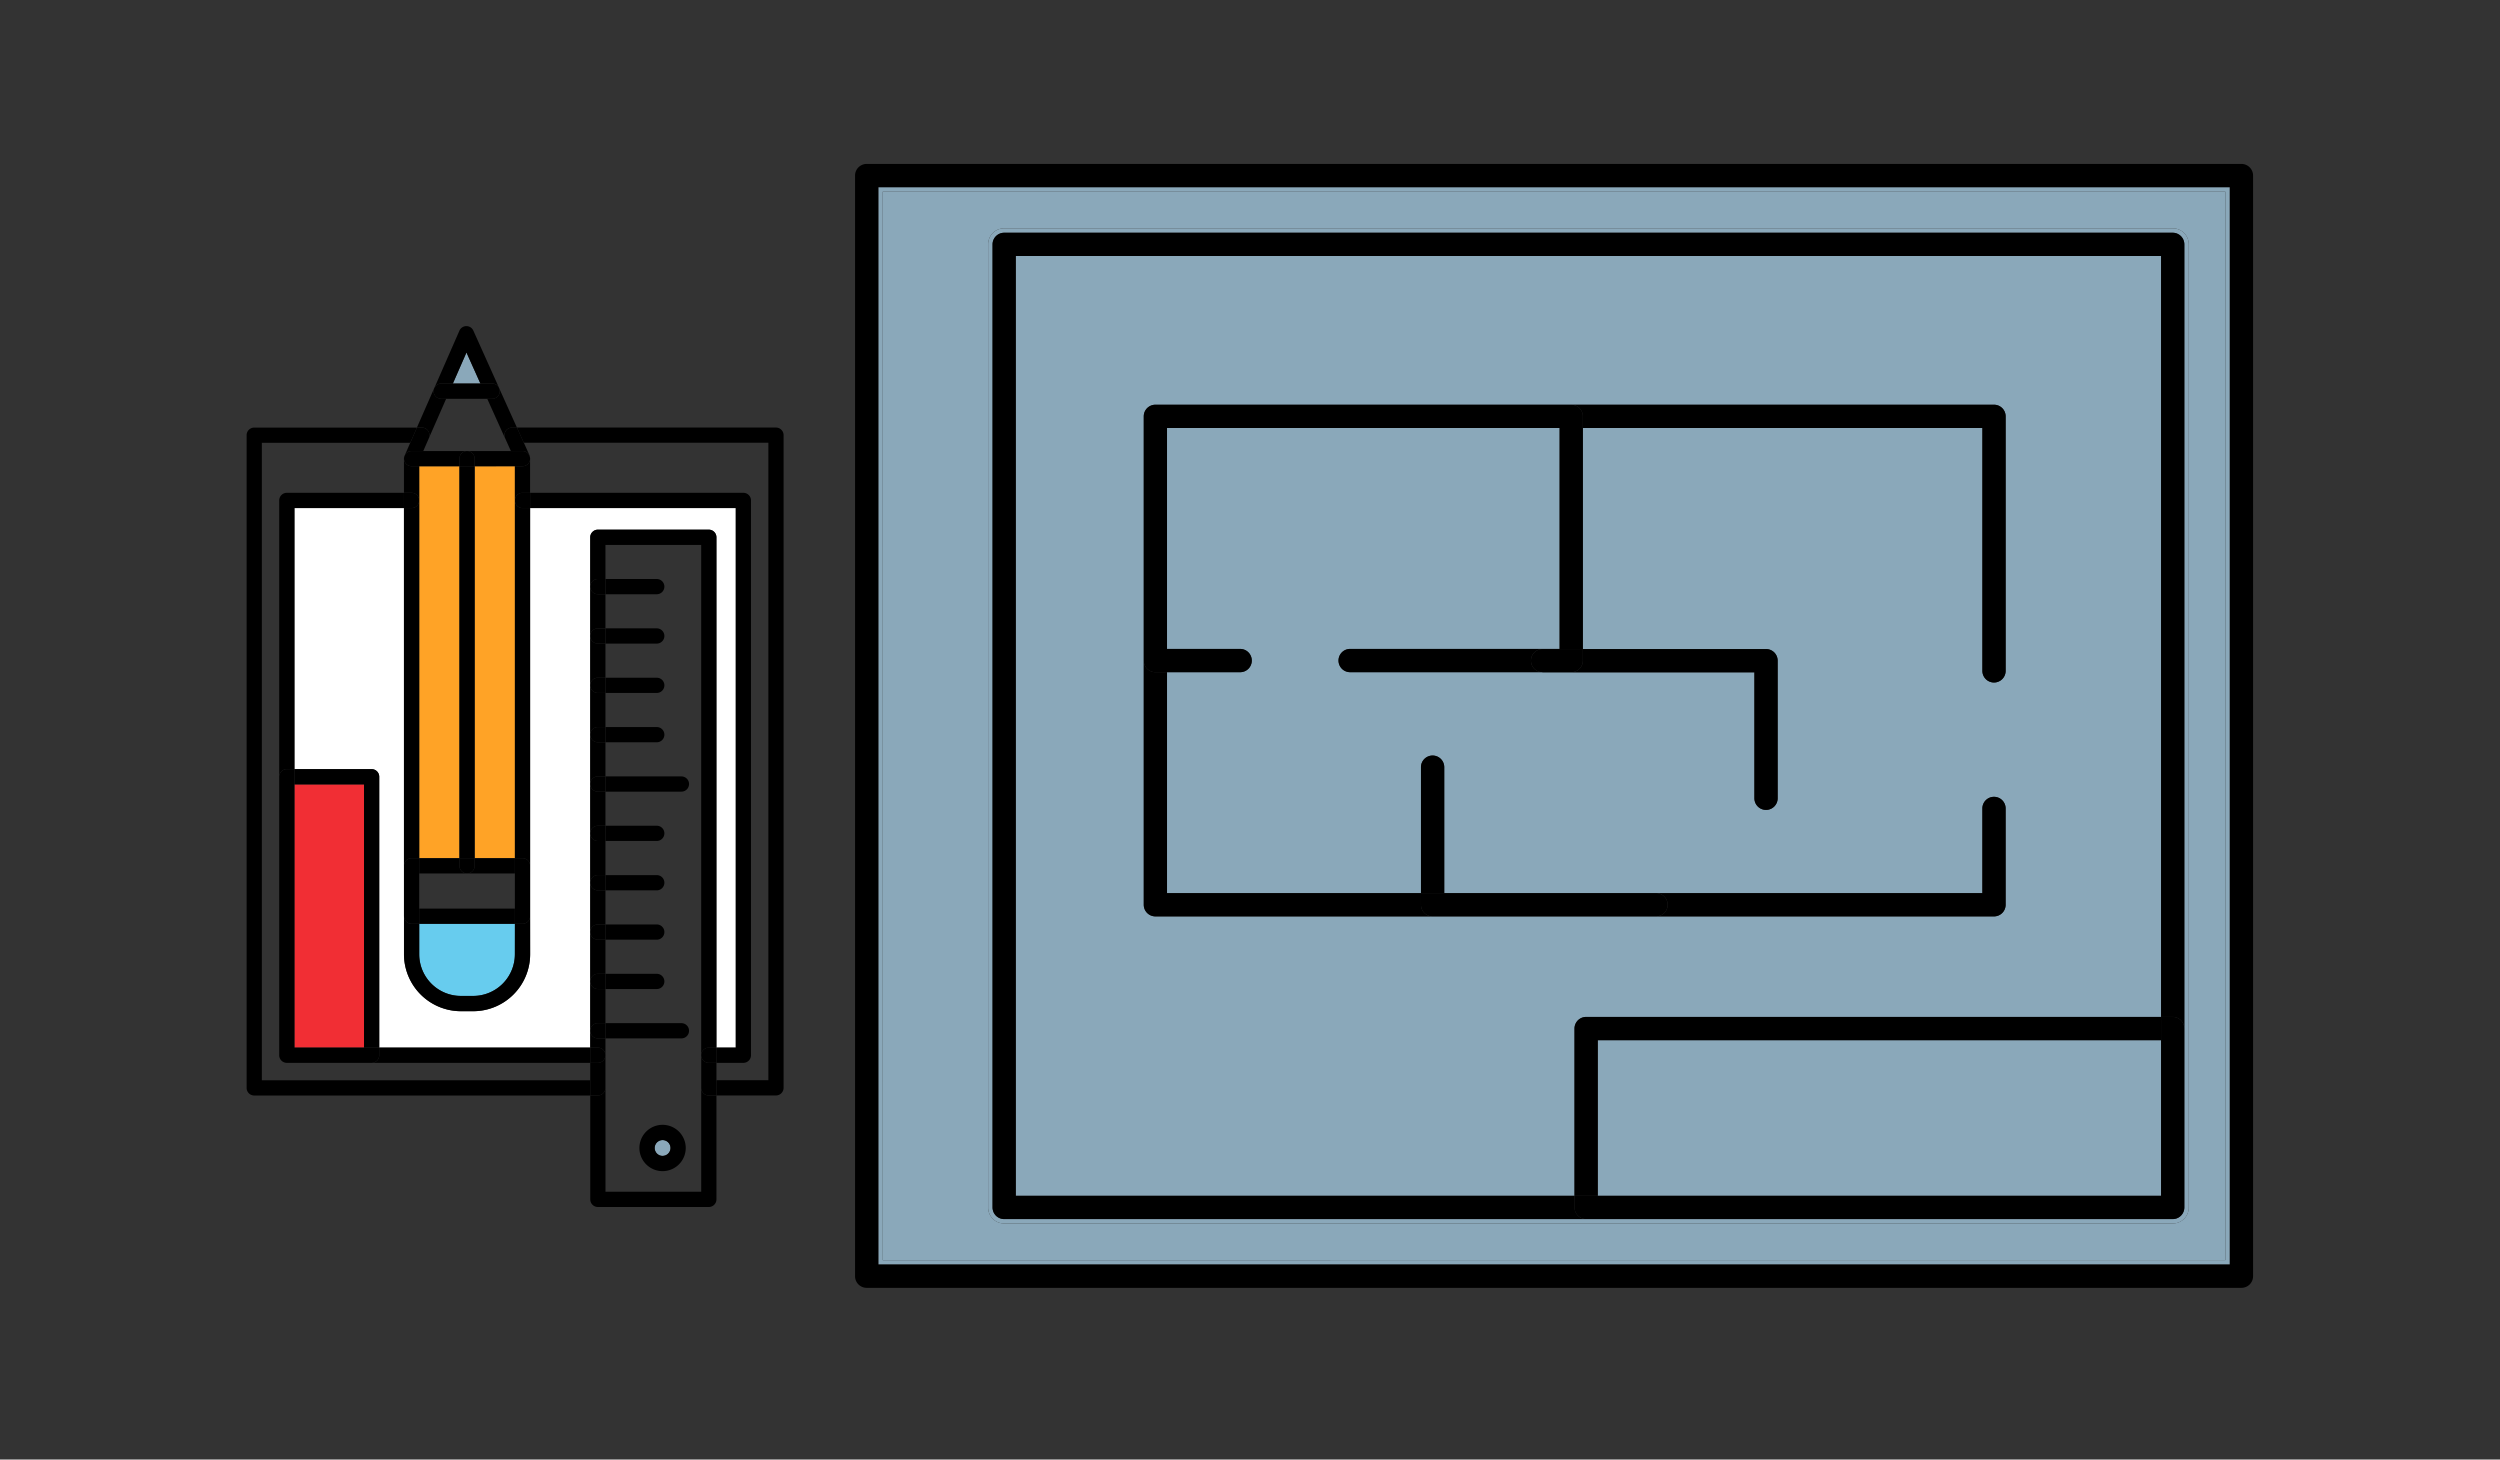 <svg xmlns="http://www.w3.org/2000/svg" xmlns:xlink="http://www.w3.org/1999/xlink" width="316" height="184.486" viewBox="0 0 316 184.486">
  <rect x="0" y="0" width="316" height="184.486" fill="#333333" stroke="none"/>
  <defs>
    <clipPath id="clip-path">
      <rect id="Rectángulo_5786" data-name="Rectángulo 5786" width="316" height="184" rx="25" transform="translate(0.039 0.492)" fill="none" opacity="0.4"/>
    </clipPath>
  </defs>
  <g id="Grupo_55998" data-name="Grupo 55998" transform="translate(4 2)">
    <rect id="Rectángulo_5787" data-name="Rectángulo 5787" width="311.999" height="182" rx="25" transform="translate(0 0.486)" fill="none" opacity="0.4"/>
    <g id="Grupo_7" data-name="Grupo 7" transform="translate(-4.039 -2.492)" clip-path="url(#clip-path)">
      <g id="Grupo_59472" data-name="Grupo 59472" transform="translate(31.212 21.216)">
        <path id="Trazado_124673" data-name="Trazado 124673" d="M114.713,238.824H88.721v56.4a7.207,7.207,0,0,1-7.194,7.2h-1.56a7.207,7.207,0,0,1-7.194-7.2v-56.4H58.93v33h9.755a.963.963,0,0,1,.962.963v34.237H96.316v-64.5a.973.973,0,0,1,.967-.969h14.025a.962.962,0,0,1,.962.961v64.507h2.443Z" transform="translate(-52.885 -195.329)" fill="#fff"/>
        <rect id="Rectángulo_30206" data-name="Rectángulo 30206" width="8.793" height="33.274" transform="translate(6.045 78.42)" fill="#f12e34"/>
        <path id="Trazado_124674" data-name="Trazado 124674" d="M68.7,275.2a5.268,5.268,0,0,0,5.262,5.264h1.566A5.268,5.268,0,0,0,80.79,275.2v-3.852H68.7Z" transform="translate(-46.881 -175.303)" fill="#67ccee"/>
        <path id="Trazado_124675" data-name="Trazado 124675" d="M68.7,285.093h5.082V235.556H68.7v49.537Z" transform="translate(-46.882 -197.341)" fill="#ffa326"/>
        <path id="Trazado_124676" data-name="Trazado 124676" d="M71.333,230.578h3.481l-1.763-3.924Z" transform="translate(-45.264 -202.822)" fill="#8aa8ba"/>
        <path id="Trazado_124677" data-name="Trazado 124677" d="M88.133,288.266a1,1,0,1,0,1,1A1,1,0,0,0,88.133,288.266Z" transform="translate(-35.555 -164.887)" fill="#8aa8ba"/>
        <rect id="Rectángulo_30207" data-name="Rectángulo 30207" width="71.201" height="19.666" transform="translate(170.786 110.759)" fill="#8aa8ba"/>
        <path id="Trazado_124678" data-name="Trazado 124678" d="M78.123,239.873v-4.317H73.039v49.537h5.084Z" transform="translate(-44.215 -197.341)" fill="#ffa326"/>
        <path id="Trazado_124679" data-name="Trazado 124679" d="M262.969,216.941h-147.7a2.016,2.016,0,0,0-2.028,2.029V340.7a2.017,2.017,0,0,0,2.028,2.029h147.7A2.015,2.015,0,0,0,265,340.7V218.97A2.014,2.014,0,0,0,262.969,216.941Zm1.471,101.15V340.7a1.471,1.471,0,0,1-1.471,1.472h-147.7a1.471,1.471,0,0,1-1.471-1.472V218.97a1.472,1.472,0,0,1,1.471-1.472h147.7a1.472,1.472,0,0,1,1.471,1.472Z" transform="translate(-19.513 -208.803)" fill="#8aa8ba"/>
        <path id="Trazado_124680" data-name="Trazado 124680" d="M104.642,349.9H275.47V213.725H104.642Zm.555-135.616H274.911v135.06H105.2Z" transform="translate(-24.794 -210.783)" fill="#8aa8ba"/>
        <path id="Trazado_124681" data-name="Trazado 124681" d="M187.5,315.285h72.67V219.107H115.4V337.894h70.622V316.757A1.47,1.47,0,0,1,187.5,315.285Zm-54.45-12.708a1.472,1.472,0,0,1-1.471-1.472V239.373a1.47,1.47,0,0,1,1.471-1.47h106a1.469,1.469,0,0,1,1.471,1.47v32.17a1.47,1.47,0,1,1-2.94,0v-30.7h-50.5v27.94H210.23a1.471,1.471,0,0,1,1.471,1.472v17.39a1.47,1.47,0,1,1-2.94,0v-15.92H181.993c-.031,0-.055-.015-.086-.016H157.666a1.471,1.471,0,0,1,0-2.942h26.477V240.845H134.518v27.924h9.245a1.471,1.471,0,0,1,0,2.942h-9.245v27.923h32.1V283.716a1.471,1.471,0,1,1,2.942,0v15.918h68.017v-10.7a1.47,1.47,0,1,1,2.94,0v12.173a1.471,1.471,0,0,1-1.471,1.472h-106Z" transform="translate(-18.181 -207.469)" fill="#8aa8ba"/>
        <path id="Trazado_124682" data-name="Trazado 124682" d="M278.058,211.9H104.291a1.472,1.472,0,0,0-1.471,1.472V352.493a1.47,1.47,0,0,0,1.471,1.47H278.058a1.469,1.469,0,0,0,1.471-1.47V213.376A1.471,1.471,0,0,0,278.058,211.9Zm-1.469,139.117H105.762V214.846H276.589Z" transform="translate(-25.914 -211.904)"/>
        <path id="Trazado_124683" data-name="Trazado 124683" d="M274.7,214.071H104.986v135.06H274.7Zm-4.634,128.394a2.015,2.015,0,0,1-2.026,2.029h-147.7a2.017,2.017,0,0,1-2.028-2.029V220.737a2.016,2.016,0,0,1,2.028-2.029h147.7a2.014,2.014,0,0,1,2.026,2.029Z" transform="translate(-24.583 -210.57)" fill="#8aa8ba"/>
        <path id="Trazado_124684" data-name="Trazado 124684" d="M262.757,217.286h-147.7a1.472,1.472,0,0,0-1.471,1.472V340.485a1.471,1.471,0,0,0,1.471,1.472h73.564a1.47,1.47,0,0,1-1.471-1.472v-1.47H116.524V220.228H261.286v96.178h1.471a1.471,1.471,0,0,1,1.471,1.472V218.758A1.472,1.472,0,0,0,262.757,217.286Z" transform="translate(-19.3 -208.59)"/>
        <path id="Trazado_124685" data-name="Trazado 124685" d="M162.086,281.576h71.2v-2.942h-72.67a1.47,1.47,0,0,0-1.471,1.472v21.137h2.94Z" transform="translate(8.7 -170.818)"/>
        <path id="Trazado_124686" data-name="Trazado 124686" d="M234.757,278.634h-1.471v22.609h-74.14v1.47a1.47,1.47,0,0,0,1.471,1.472h74.14a1.471,1.471,0,0,0,1.471-1.472V280.106A1.471,1.471,0,0,0,234.757,278.634Z" transform="translate(8.7 -170.818)"/>
        <path id="Trazado_124687" data-name="Trazado 124687" d="M168.616,260.485H142.14a1.471,1.471,0,0,0,0,2.942h24.242a1.464,1.464,0,0,1,.086-2.926h5.089v-27.94h-2.94Z" transform="translate(-2.655 -199.185)"/>
        <path id="Trazado_124688" data-name="Trazado 124688" d="M136.488,252.786a1.471,1.471,0,0,0,0-2.942h-9.245v2.942Z" transform="translate(-10.906 -188.544)"/>
        <path id="Trazado_124689" data-name="Trazado 124689" d="M150.068,259.656a1.471,1.471,0,1,0-2.942,0v15.918h2.942Z" transform="translate(1.313 -183.409)"/>
        <path id="Trazado_124690" data-name="Trazado 124690" d="M167,275.058a1.471,1.471,0,0,1-1.471,1.472h42.719a1.471,1.471,0,0,0,1.471-1.472V262.885a1.47,1.47,0,1,0-2.94,0v10.7H165.527A1.471,1.471,0,0,1,167,275.058Z" transform="translate(12.621 -181.421)"/>
        <path id="Trazado_124691" data-name="Trazado 124691" d="M160.464,281.621v-1.472h-32.1V252.226h-1.471a1.472,1.472,0,0,1-1.471-1.472v30.867a1.472,1.472,0,0,0,1.471,1.472h35.043A1.472,1.472,0,0,1,160.464,281.621Z" transform="translate(-12.025 -187.984)"/>
        <path id="Trazado_124692" data-name="Trazado 124692" d="M160.359,232.21v1.472h50.5v30.7a1.47,1.47,0,1,0,2.94,0V232.21a1.469,1.469,0,0,0-1.471-1.47H158.89A1.469,1.469,0,0,1,160.359,232.21Z" transform="translate(8.542 -200.307)"/>
        <path id="Trazado_124693" data-name="Trazado 124693" d="M126.892,264.549h1.471V233.682h52.564V232.21a1.469,1.469,0,0,0-1.469-1.47H126.892a1.47,1.47,0,0,0-1.471,1.47v30.867A1.472,1.472,0,0,0,126.892,264.549Z" transform="translate(-12.025 -200.307)"/>
        <path id="Trazado_124694" data-name="Trazado 124694" d="M178.306,270.419a1.471,1.471,0,0,0-1.471-1.472H147.126v1.472a1.472,1.472,0,0,0,1.471,1.472h28.238A1.471,1.471,0,0,0,178.306,270.419Z" transform="translate(1.313 -176.782)"/>
        <path id="Trazado_124695" data-name="Trazado 124695" d="M160.3,252.78H156.6c.031,0,.055.016.086.016h26.767v15.92a1.47,1.47,0,1,0,2.94,0v-17.39a1.471,1.471,0,0,0-1.471-1.472H161.77v1.454A1.47,1.47,0,0,1,160.3,252.78Z" transform="translate(7.132 -188.538)"/>
        <path id="Trazado_124696" data-name="Trazado 124696" d="M155.738,251.326a1.461,1.461,0,0,0,1.384,1.454h3.705a1.47,1.47,0,0,0,1.469-1.472v-1.454h-5.089A1.47,1.47,0,0,0,155.738,251.326Z" transform="translate(6.605 -188.538)"/>
        <path id="Trazado_124697" data-name="Trazado 124697" d="M68.685,259.248H58.93v1.926h8.793v33.274h1.925V260.211A.963.963,0,0,0,68.685,259.248Z" transform="translate(-52.885 -182.754)"/>
        <path id="Trazado_124698" data-name="Trazado 124698" d="M90.774,285.755l0,.01v-4.125l0-.01Z" transform="translate(-33.316 -168.973)"/>
        <path id="Trazado_124699" data-name="Trazado 124699" d="M98.617,312.827v2.2H57.109V234.452H75.863l-.7,1.609,0,.01,0,0,0-.006,1.552-3.535H56.147a.962.962,0,0,0-.961.963v82.5a.962.962,0,0,0,.961.963H98.621v-4.125Z" transform="translate(-55.186 -199.207)"/>
        <path id="Trazado_124700" data-name="Trazado 124700" d="M109.093,232.526H76.349l1.59,3.527c.01.019,0,.042.011.061-.008-.021,0-.044-.008-.065l-.72-1.6h30.908v80.574h-6.565v1.926h7.527a.963.963,0,0,0,.962-.963v-82.5A.963.963,0,0,0,109.093,232.526Z" transform="translate(-42.181 -199.207)"/>
        <path id="Trazado_124701" data-name="Trazado 124701" d="M68.7,235.556H68.7v4.285c0,.011.006.021.006.032Z" transform="translate(-46.884 -197.341)"/>
        <path id="Trazado_124702" data-name="Trazado 124702" d="M69.017,234.359H80.079l0,0H69.017Z" transform="translate(-46.687 -198.08)"/>
        <path id="Trazado_124703" data-name="Trazado 124703" d="M76.188,235.556v4.317l0-.019v-4.3Z" transform="translate(-42.28 -197.341)"/>
        <path id="Trazado_124704" data-name="Trazado 124704" d="M68.7,283.448v-45.22c0,.011-.006.023-.006.034v45.187Z" transform="translate(-46.884 -195.696)"/>
        <path id="Trazado_124705" data-name="Trazado 124705" d="M83.281,241.705v.007h12.1v64.5l0-.01v-64.5Z" transform="translate(-37.921 -193.555)"/>
        <path id="Trazado_124706" data-name="Trazado 124706" d="M82.091,291.269v-49.9a.954.954,0,0,1,.278-.674.961.961,0,0,0-.283.682v64.5h0v-14.6Z" transform="translate(-38.655 -194.179)"/>
        <rect id="Rectángulo_30208" data-name="Rectángulo 30208" width="0.006" height="4.442" transform="translate(21.812 89.678)"/>
        <rect id="Rectángulo_30209" data-name="Rectángulo 30209" width="0.004" height="4.442" transform="translate(33.908 89.678)"/>
        <path id="Trazado_124707" data-name="Trazado 124707" d="M80.792,275.2a5.268,5.268,0,0,1-5.262,5.264H73.964A5.268,5.268,0,0,1,68.7,275.2v-3.852H68.7v3.845a5.278,5.278,0,0,0,5.27,5.275h1.56a5.278,5.278,0,0,0,5.27-5.275v-3.845h0Z" transform="translate(-46.884 -175.303)"/>
        <path id="Trazado_124708" data-name="Trazado 124708" d="M76.188,283.448h0v-45.2l0-.019Z" transform="translate(-42.28 -195.696)"/>
        <path id="Trazado_124709" data-name="Trazado 124709" d="M76.191,238.255v-.039l0,.019Z" transform="translate(-42.28 -195.703)"/>
        <path id="Trazado_124710" data-name="Trazado 124710" d="M90.774,281.633l0,.01v-.02Z" transform="translate(-33.316 -168.977)"/>
        <path id="Trazado_124711" data-name="Trazado 124711" d="M103.374,239.558v68.2h-2.443v1.926h3.405a.963.963,0,0,0,.962-.963V238.595a.963.963,0,0,0-.962-.963H77.382v1.926Z" transform="translate(-41.546 -196.063)"/>
        <path id="Trazado_124712" data-name="Trazado 124712" d="M68.7,238.24c0-.011-.006-.021-.006-.032v.066C68.7,238.263,68.7,238.252,68.7,238.24Z" transform="translate(-46.884 -195.708)"/>
        <path id="Trazado_124713" data-name="Trazado 124713" d="M92.6,281.034H65.934V282a.963.963,0,0,1-.962.963H92.608v-1.926Z" transform="translate(-49.172 -169.34)"/>
        <path id="Trazado_124714" data-name="Trazado 124714" d="M58.7,272.557h.962v-33H73.505v-1.926H58.7a.963.963,0,0,0-.962.963V273.52A.963.963,0,0,1,58.7,272.557Z" transform="translate(-53.618 -196.063)"/>
        <path id="Trazado_124715" data-name="Trazado 124715" d="M59.663,294.448v-35.2H58.7a.963.963,0,0,0-.962.963v35.2a.963.963,0,0,0,.962.963H69.417a.963.963,0,0,0,.962-.963v-.963H59.663Z" transform="translate(-53.618 -182.754)"/>
        <rect id="Rectángulo_30210" data-name="Rectángulo 30210" width="0.006" height="4.305" transform="translate(45.354 48.157)"/>
        <rect id="Rectángulo_30211" data-name="Rectángulo 30211" width="0.006" height="4.313" transform="translate(45.354 98.053)"/>
        <rect id="Rectángulo_30212" data-name="Rectángulo 30212" width="0.006" height="4.312" transform="translate(45.354 104.291)"/>
        <rect id="Rectángulo_30213" data-name="Rectángulo 30213" width="0.006" height="4.312" transform="translate(45.354 66.864)"/>
        <rect id="Rectángulo_30214" data-name="Rectángulo 30214" width="0.006" height="4.313" transform="translate(45.354 54.387)"/>
        <rect id="Rectángulo_30215" data-name="Rectángulo 30215" width="0.006" height="4.313" transform="translate(45.354 73.101)"/>
        <rect id="Rectángulo_30216" data-name="Rectángulo 30216" width="0.006" height="4.312" transform="translate(45.354 91.815)"/>
        <path id="Trazado_124716" data-name="Trazado 124716" d="M96.114,286.576V299.7h-12.1V280.312h-.006v6.254a.962.962,0,0,1-.961.963h-.957v13.134a.963.963,0,0,0,.962.963H97.077a.963.963,0,0,0,.962-.963V287.529h-.964A.961.961,0,0,1,96.114,286.576Z" transform="translate(-38.654 -169.785)"/>
        <rect id="Rectángulo_30217" data-name="Rectángulo 30217" width="0.006" height="4.312" transform="translate(45.354 79.34)"/>
        <path id="Trazado_124717" data-name="Trazado 124717" d="M96.971,240.514H82.946a.956.956,0,0,0-.685.288.958.958,0,0,1,.68-.281H96.969a.961.961,0,0,1,.961.963v64.5h0V241.475A.962.962,0,0,0,96.971,240.514Z" transform="translate(-38.548 -194.289)"/>
        <rect id="Rectángulo_30218" data-name="Rectángulo 30218" width="0.006" height="4.313" transform="translate(45.354 85.577)"/>
        <rect id="Rectángulo_30219" data-name="Rectángulo 30219" width="0.002" height="2.199" transform="translate(59.383 113.619)"/>
        <rect id="Rectángulo_30220" data-name="Rectángulo 30220" width="0.006" height="4.313" transform="translate(45.354 60.626)"/>
        <path id="Trazado_124718" data-name="Trazado 124718" d="M92.7,284.788v-2.2h-.961a.961.961,0,0,1-.961-.953v4.125a.961.961,0,0,0,.961.953H92.7v-1.926Z" transform="translate(-33.315 -168.969)"/>
        <path id="Trazado_124719" data-name="Trazado 124719" d="M84.007,285.755V281.63a.962.962,0,0,1-.961.963h-.957v4.125h.957A.962.962,0,0,0,84.007,285.755Z" transform="translate(-38.654 -168.973)"/>
        <path id="Trazado_124720" data-name="Trazado 124720" d="M83.051,250.245h.956v-4.312h-.956a.963.963,0,0,1-.962-.963v6.238A.963.963,0,0,1,83.051,250.245Z" transform="translate(-38.654 -191.545)"/>
        <path id="Trazado_124721" data-name="Trazado 124721" d="M82.089,260.414v6.237a.963.963,0,0,1,.962-.963h.956v-4.312h-.956A.962.962,0,0,1,82.089,260.414Z" transform="translate(-38.654 -182.036)"/>
        <path id="Trazado_124722" data-name="Trazado 124722" d="M82.089,256.552v6.24a.962.962,0,0,1,.962-.963h.956v-4.314h-.956A.963.963,0,0,1,82.089,256.552Z" transform="translate(-38.654 -184.414)"/>
        <path id="Trazado_124723" data-name="Trazado 124723" d="M82.089,271.995v6.238a.962.962,0,0,1,.962-.961h.956v-4.314h-.956A.963.963,0,0,1,82.089,271.995Z" transform="translate(-38.654 -174.905)"/>
        <path id="Trazado_124724" data-name="Trazado 124724" d="M82.089,248.831v6.238a.963.963,0,0,1,.962-.963h.956v-4.312h-.956A.963.963,0,0,1,82.089,248.831Z" transform="translate(-38.654 -189.168)"/>
        <path id="Trazado_124725" data-name="Trazado 124725" d="M82.089,252.692v6.237a.963.963,0,0,1,.962-.963h.956v-4.311h-.956A.963.963,0,0,1,82.089,252.692Z" transform="translate(-38.654 -186.79)"/>
        <path id="Trazado_124726" data-name="Trazado 124726" d="M83.051,276.819a.963.963,0,0,1-.962-.963v6.238a.963.963,0,0,1,.962-.963h.956v-4.312Z" transform="translate(-38.654 -172.528)"/>
        <path id="Trazado_124727" data-name="Trazado 124727" d="M82.089,264.274v6.238a.963.963,0,0,1,.962-.963h.956v-4.312h-.956A.963.963,0,0,1,82.089,264.274Z" transform="translate(-38.654 -179.659)"/>
        <path id="Trazado_124728" data-name="Trazado 124728" d="M97.075,240.518H83.046a.954.954,0,0,0-.957.955v6.238a.963.963,0,0,1,.962-.963h.956v-4.3h.006v-.008h12.1v64.5a.961.961,0,0,1,.961-.953h.961v-64.5A.961.961,0,0,0,97.075,240.518Z" transform="translate(-38.654 -194.286)"/>
        <path id="Trazado_124729" data-name="Trazado 124729" d="M82.089,268.135v6.237a.963.963,0,0,1,.962-.963h.956V269.1h-.956A.963.963,0,0,1,82.089,268.135Z" transform="translate(-38.654 -177.282)"/>
        <path id="Trazado_124730" data-name="Trazado 124730" d="M82.089,279.717v2.128h.957a.962.962,0,0,1,.961.963v-2.129h-.956A.962.962,0,0,1,82.089,279.717Z" transform="translate(-38.654 -170.151)"/>
        <path id="Trazado_124731" data-name="Trazado 124731" d="M92.7,281.034h-.964a.961.961,0,0,0-.961.953v.019a.961.961,0,0,0,.961.953H92.7Z" transform="translate(-33.315 -169.34)"/>
        <path id="Trazado_124732" data-name="Trazado 124732" d="M83.046,281.034h-.957v1.926h.957a.963.963,0,0,0,0-1.926Z" transform="translate(-38.654 -169.34)"/>
        <path id="Trazado_124733" data-name="Trazado 124733" d="M89.763,246.3a.963.963,0,1,0,0-1.926H83.281V246.3Z" transform="translate(-37.921 -191.912)"/>
        <rect id="Rectángulo_30221" data-name="Rectángulo 30221" width="0.006" height="1.925" transform="translate(45.354 52.462)"/>
        <path id="Trazado_124734" data-name="Trazado 124734" d="M83.051,246.3h.956v-1.926h-.956a.963.963,0,0,0,0,1.926Z" transform="translate(-38.654 -191.912)"/>
        <path id="Trazado_124735" data-name="Trazado 124735" d="M89.763,250.161a.963.963,0,1,0,0-1.926H83.281v1.926Z" transform="translate(-37.921 -189.535)"/>
        <rect id="Rectángulo_30222" data-name="Rectángulo 30222" width="0.006" height="1.926" transform="translate(45.354 58.7)"/>
        <path id="Trazado_124736" data-name="Trazado 124736" d="M82.089,249.2a.963.963,0,0,0,.962.963h.956v-1.926h-.956A.963.963,0,0,0,82.089,249.2Z" transform="translate(-38.654 -189.535)"/>
        <path id="Trazado_124737" data-name="Trazado 124737" d="M89.763,257.882a.963.963,0,1,0,0-1.926H83.281v1.926Z" transform="translate(-37.921 -184.781)"/>
        <rect id="Rectángulo_30223" data-name="Rectángulo 30223" width="0.006" height="1.926" transform="translate(45.354 71.176)"/>
        <path id="Trazado_124738" data-name="Trazado 124738" d="M82.089,256.919a.963.963,0,0,0,.962.963h.956v-1.926h-.956A.963.963,0,0,0,82.089,256.919Z" transform="translate(-38.654 -184.781)"/>
        <path id="Trazado_124739" data-name="Trazado 124739" d="M92.881,261.742a.962.962,0,1,0,0-1.924h-9.6v1.924Z" transform="translate(-37.921 -182.403)"/>
        <rect id="Rectángulo_30224" data-name="Rectángulo 30224" width="0.006" height="1.926" transform="translate(45.354 77.414)"/>
        <path id="Trazado_124740" data-name="Trazado 124740" d="M82.089,260.781a.962.962,0,0,0,.962.961h.956v-1.924h-.956A.962.962,0,0,0,82.089,260.781Z" transform="translate(-38.654 -182.403)"/>
        <path id="Trazado_124741" data-name="Trazado 124741" d="M93.843,280.084a.963.963,0,0,0-.962-.963h-9.6v1.924h9.6A.962.962,0,0,0,93.843,280.084Z" transform="translate(-37.921 -170.518)"/>
        <rect id="Rectángulo_30225" data-name="Rectángulo 30225" width="0.006" height="1.926" transform="translate(45.354 108.603)"/>
        <path id="Trazado_124742" data-name="Trazado 124742" d="M83.051,279.121a.962.962,0,1,0,0,1.924h.956v-1.924Z" transform="translate(-38.654 -170.518)"/>
        <path id="Trazado_124743" data-name="Trazado 124743" d="M89.763,254.022a.963.963,0,1,0,0-1.926H83.281v1.926Z" transform="translate(-37.921 -187.157)"/>
        <rect id="Rectángulo_30226" data-name="Rectángulo 30226" width="0.006" height="1.926" transform="translate(45.354 64.939)"/>
        <path id="Trazado_124744" data-name="Trazado 124744" d="M82.089,253.059a.963.963,0,0,0,.962.963h.956V252.1h-.956A.963.963,0,0,0,82.089,253.059Z" transform="translate(-38.654 -187.157)"/>
        <path id="Trazado_124745" data-name="Trazado 124745" d="M89.763,265.6a.963.963,0,1,0,0-1.926H83.281V265.6Z" transform="translate(-37.921 -180.026)"/>
        <rect id="Rectángulo_30227" data-name="Rectángulo 30227" width="0.006" height="1.926" transform="translate(45.354 83.651)"/>
        <path id="Trazado_124746" data-name="Trazado 124746" d="M82.089,264.641a.963.963,0,0,0,.962.963h.956v-1.926h-.956A.963.963,0,0,0,82.089,264.641Z" transform="translate(-38.654 -180.026)"/>
        <path id="Trazado_124747" data-name="Trazado 124747" d="M89.763,269.465a.963.963,0,1,0,0-1.926H83.281v1.926Z" transform="translate(-37.921 -177.649)"/>
        <rect id="Rectángulo_30228" data-name="Rectángulo 30228" width="0.006" height="1.925" transform="translate(45.354 89.89)"/>
        <path id="Trazado_124748" data-name="Trazado 124748" d="M82.089,268.5a.963.963,0,0,0,.962.963h.956v-1.926h-.956A.963.963,0,0,0,82.089,268.5Z" transform="translate(-38.654 -177.649)"/>
        <path id="Trazado_124749" data-name="Trazado 124749" d="M89.763,277.185a.962.962,0,1,0,0-1.924H83.281v1.924Z" transform="translate(-37.921 -172.895)"/>
        <rect id="Rectángulo_30229" data-name="Rectángulo 30229" width="0.006" height="1.925" transform="translate(45.354 102.366)"/>
        <path id="Trazado_124750" data-name="Trazado 124750" d="M82.089,276.222a.963.963,0,0,0,.962.963h.956v-1.924h-.956A.962.962,0,0,0,82.089,276.222Z" transform="translate(-38.654 -172.895)"/>
        <path id="Trazado_124751" data-name="Trazado 124751" d="M89.763,273.325a.963.963,0,1,0,0-1.926H83.281v1.926Z" transform="translate(-37.921 -175.272)"/>
        <rect id="Rectángulo_30230" data-name="Rectángulo 30230" width="0.006" height="1.926" transform="translate(45.354 96.127)"/>
        <path id="Trazado_124752" data-name="Trazado 124752" d="M82.089,272.362a.963.963,0,0,0,.962.963h.956V271.4h-.956A.963.963,0,0,0,82.089,272.362Z" transform="translate(-38.654 -175.272)"/>
        <path id="Trazado_124753" data-name="Trazado 124753" d="M88.866,287.074A2.928,2.928,0,1,0,91.791,290,2.93,2.93,0,0,0,88.866,287.074Zm0,3.931a1,1,0,1,1,1-1A1,1,0,0,1,88.866,291Z" transform="translate(-36.287 -165.621)"/>
        <path id="Trazado_124754" data-name="Trazado 124754" d="M83.449,275.568a7.2,7.2,0,0,1-7.186,7.19H74.7a7.2,7.2,0,0,1-7.186-7.19v-4.783c0-.011-.006-.021-.006-.032v4.808a7.207,7.207,0,0,0,7.194,7.2h1.56a7.207,7.207,0,0,0,7.194-7.2v-4.808l0,.019Z" transform="translate(-47.616 -175.67)"/>
        <path id="Trazado_124755" data-name="Trazado 124755" d="M77.383,284.044V238.824h0v45.2Z" transform="translate(-41.547 -195.329)"/>
        <path id="Trazado_124756" data-name="Trazado 124756" d="M67.51,238.824H67.5v45.221c0-.013.006-.023.006-.034Z" transform="translate(-47.616 -195.329)"/>
        <path id="Trazado_124757" data-name="Trazado 124757" d="M77.4,235.055a.92.92,0,0,0-.05-.25.91.91,0,0,1,.05.291Z" transform="translate(-41.565 -197.804)"/>
        <path id="Trazado_124758" data-name="Trazado 124758" d="M67.5,239.425h.006v-4.33a.959.959,0,0,1,.079-.375.946.946,0,0,0-.086.388Z" transform="translate(-47.616 -197.856)"/>
        <path id="Trazado_124759" data-name="Trazado 124759" d="M77.383,235.084v4.165h0V235c0,.011-.008.019-.01.031S77.386,235.068,77.383,235.084Z" transform="translate(-41.55 -197.68)"/>
        <path id="Trazado_124760" data-name="Trazado 124760" d="M67.508,235.109v4.317h.962a.96.96,0,0,1,.956.931v-4.285h5.089v-.01H68.47a.959.959,0,0,1-.961-.963.95.95,0,0,1,.079-.381l0,0a.959.959,0,0,0-.079.375Z" transform="translate(-47.614 -197.857)"/>
        <path id="Trazado_124761" data-name="Trazado 124761" d="M78.123,235.884h0v4.3a.961.961,0,0,1,.959-.944h.962v-4.165c0-.016-.008-.032-.006-.048a.939.939,0,0,1-.137.409.958.958,0,0,1-.807.441H73.039v.01Z" transform="translate(-44.215 -197.669)"/>
        <path id="Trazado_124762" data-name="Trazado 124762" d="M77.154,283.441a.961.961,0,0,1,.957.944v-45.2h-.962a.961.961,0,0,1-.959-.944v45.2Z" transform="translate(-42.279 -195.689)"/>
        <path id="Trazado_124763" data-name="Trazado 124763" d="M68.464,283.436h.962V238.249a.959.959,0,0,1-.956.929h-.962v45.187A.959.959,0,0,1,68.464,283.436Z" transform="translate(-47.614 -195.683)"/>
        <path id="Trazado_124764" data-name="Trazado 124764" d="M82.489,271.709h-.964v3.845a5.278,5.278,0,0,1-5.27,5.275H74.7a5.278,5.278,0,0,1-5.27-5.275v-3.845h-.962a.96.96,0,0,1-.956-.931v4.783a7.2,7.2,0,0,0,7.186,7.19H76.26a7.2,7.2,0,0,0,7.186-7.19v-4.8A.961.961,0,0,1,82.489,271.709Z" transform="translate(-47.614 -175.663)"/>
        <path id="Trazado_124765" data-name="Trazado 124765" d="M67.51,239.558h.962a.959.959,0,0,0,.956-.929v-.066a.96.96,0,0,0-.956-.931H67.5v1.926Z" transform="translate(-47.616 -196.063)"/>
        <path id="Trazado_124766" data-name="Trazado 124766" d="M77.149,237.632a.961.961,0,0,0-.959.944v.039a.961.961,0,0,0,.959.944h.965v-1.926h-.965Z" transform="translate(-42.279 -196.063)"/>
        <rect id="Rectángulo_30231" data-name="Rectángulo 30231" width="12.09" height="1.926" transform="translate(21.818 94.12)"/>
        <path id="Trazado_124767" data-name="Trazado 124767" d="M72.443,268.142h6.046v-1.926H73.405v.963A.963.963,0,0,1,72.443,268.142Z" transform="translate(-44.581 -178.464)"/>
        <path id="Trazado_124768" data-name="Trazado 124768" d="M74.743,268.142a.962.962,0,0,1-.961-.963v-.963H68.7v1.926Z" transform="translate(-46.881 -178.464)"/>
        <rect id="Rectángulo_30232" data-name="Rectángulo 30232" width="0.006" height="1.925" transform="translate(21.812 87.752)"/>
        <rect id="Rectángulo_30233" data-name="Rectángulo 30233" width="0.004" height="1.925" transform="translate(33.908 87.752)"/>
        <rect id="Rectángulo_30234" data-name="Rectángulo 30234" width="0.006" height="1.926" transform="translate(21.812 94.12)"/>
        <rect id="Rectángulo_30235" data-name="Rectángulo 30235" width="0.004" height="1.926" transform="translate(33.908 94.12)"/>
        <path id="Trazado_124769" data-name="Trazado 124769" d="M77.38,273.206l0-.019v-6.367l0-.019Z" transform="translate(-41.547 -178.104)"/>
        <path id="Trazado_124770" data-name="Trazado 124770" d="M67.51,266.791c0,.011-.006.021-.006.034v6.367c0,.011.006.021.006.032Z" transform="translate(-47.616 -178.11)"/>
        <path id="Trazado_124771" data-name="Trazado 124771" d="M68.464,274.509h.962v-8.293h-.962a.959.959,0,0,0-.956.929v6.434A.96.96,0,0,0,68.464,274.509Z" transform="translate(-47.614 -178.464)"/>
        <path id="Trazado_124772" data-name="Trazado 124772" d="M76.19,272.583v1.926h.964a.961.961,0,0,0,.957-.944V267.16a.961.961,0,0,0-.957-.944H76.19v6.367Z" transform="translate(-42.279 -178.464)"/>
        <rect id="Rectángulo_30236" data-name="Rectángulo 30236" width="1.924" height="49.537" transform="translate(26.901 38.215)"/>
        <rect id="Rectángulo_30237" data-name="Rectángulo 30237" width="1.924" height="0.011" transform="translate(26.901 38.205)"/>
        <path id="Trazado_124773" data-name="Trazado 124773" d="M72.809,268.142a.963.963,0,0,0,.962-.963v-.963H71.848v.963A.962.962,0,0,0,72.809,268.142Z" transform="translate(-44.947 -178.464)"/>
        <path id="Trazado_124774" data-name="Trazado 124774" d="M70.757,231.848h1.471l1.719-3.923,1.763,3.923H77.2a.964.964,0,0,1,.877.565l-3.261-7.255a.961.961,0,0,0-1.758.008l-3.179,7.258A.965.965,0,0,1,70.757,231.848Z" transform="translate(-46.159 -204.093)"/>
        <path id="Trazado_124775" data-name="Trazado 124775" d="M75.455,230.351a.965.965,0,0,1-.809.441h-.622l2.976,6.6h0l-.72-1.6a.964.964,0,0,1,.877-1.359h.617l-2.254-5v0A.958.958,0,0,1,75.455,230.351Z" transform="translate(-43.609 -201.112)"/>
        <path id="Trazado_124776" data-name="Trazado 124776" d="M69.944,234.863a.966.966,0,0,1,.077.913l-.7,1.608h0l2.895-6.6h-.628a.962.962,0,0,1-.962-.963.974.974,0,0,1,.081-.386l-2.188,4.988h.62A.962.962,0,0,1,69.944,234.863Z" transform="translate(-46.992 -201.108)"/>
        <path id="Trazado_124777" data-name="Trazado 124777" d="M77.357,234.841a.876.876,0,0,0-.016-.094c0,.011,0,.024,0,.036S77.352,234.821,77.357,234.841Z" transform="translate(-41.571 -197.839)"/>
        <path id="Trazado_124778" data-name="Trazado 124778" d="M77.382,234.985v.032A.217.217,0,0,0,77.382,234.985Z" transform="translate(-41.546 -197.693)"/>
        <path id="Trazado_124779" data-name="Trazado 124779" d="M67.558,236.068a.956.956,0,0,1,.875-.57H82.458a.953.953,0,0,1,.9.653c0-.011,0-.024,0-.036s0-.042-.011-.061l-1.59-3.527h-.617a.964.964,0,0,0-.877,1.359l.72,1.6h0l0,0H69.914v0h0l.7-1.608a.964.964,0,0,0-.882-1.349h-.62l-1.552,3.535Z" transform="translate(-47.583 -199.207)"/>
        <path id="Trazado_124780" data-name="Trazado 124780" d="M77.405,235.15v-.032a.91.91,0,0,0-.05-.291c0-.019,0-.04-.011-.058a.946.946,0,0,1,.052.412C77.4,235.17,77.405,235.162,77.405,235.15Z" transform="translate(-41.569 -197.826)"/>
        <path id="Trazado_124781" data-name="Trazado 124781" d="M73.405,235.326v.953h6.058a.958.958,0,0,0,.807-.441.951.951,0,0,0,.086-.821.953.953,0,0,0-.9-.653H72.443A.962.962,0,0,1,73.405,235.326Z" transform="translate(-44.581 -198.075)"/>
        <path id="Trazado_124782" data-name="Trazado 124782" d="M67.664,235.843a.964.964,0,0,0,.806.436h6.045v-.953a.96.96,0,0,1,.961-.961H68.463a.956.956,0,0,0-.8,1.478Z" transform="translate(-47.613 -198.075)"/>
        <path id="Trazado_124783" data-name="Trazado 124783" d="M71.848,235.326v.953h1.923v-.953a.961.961,0,0,0-1.923,0Z" transform="translate(-44.947 -198.075)"/>
        <path id="Trazado_124784" data-name="Trazado 124784" d="M69.982,230.572a.96.96,0,0,0,.806.436h6.44a.961.961,0,0,0,.877-1.357v0a.964.964,0,0,0-.877-.565h-6.44a.963.963,0,0,0-.806,1.49Z" transform="translate(-46.19 -201.327)"/>
      </g>
    </g>
  </g>
</svg>
